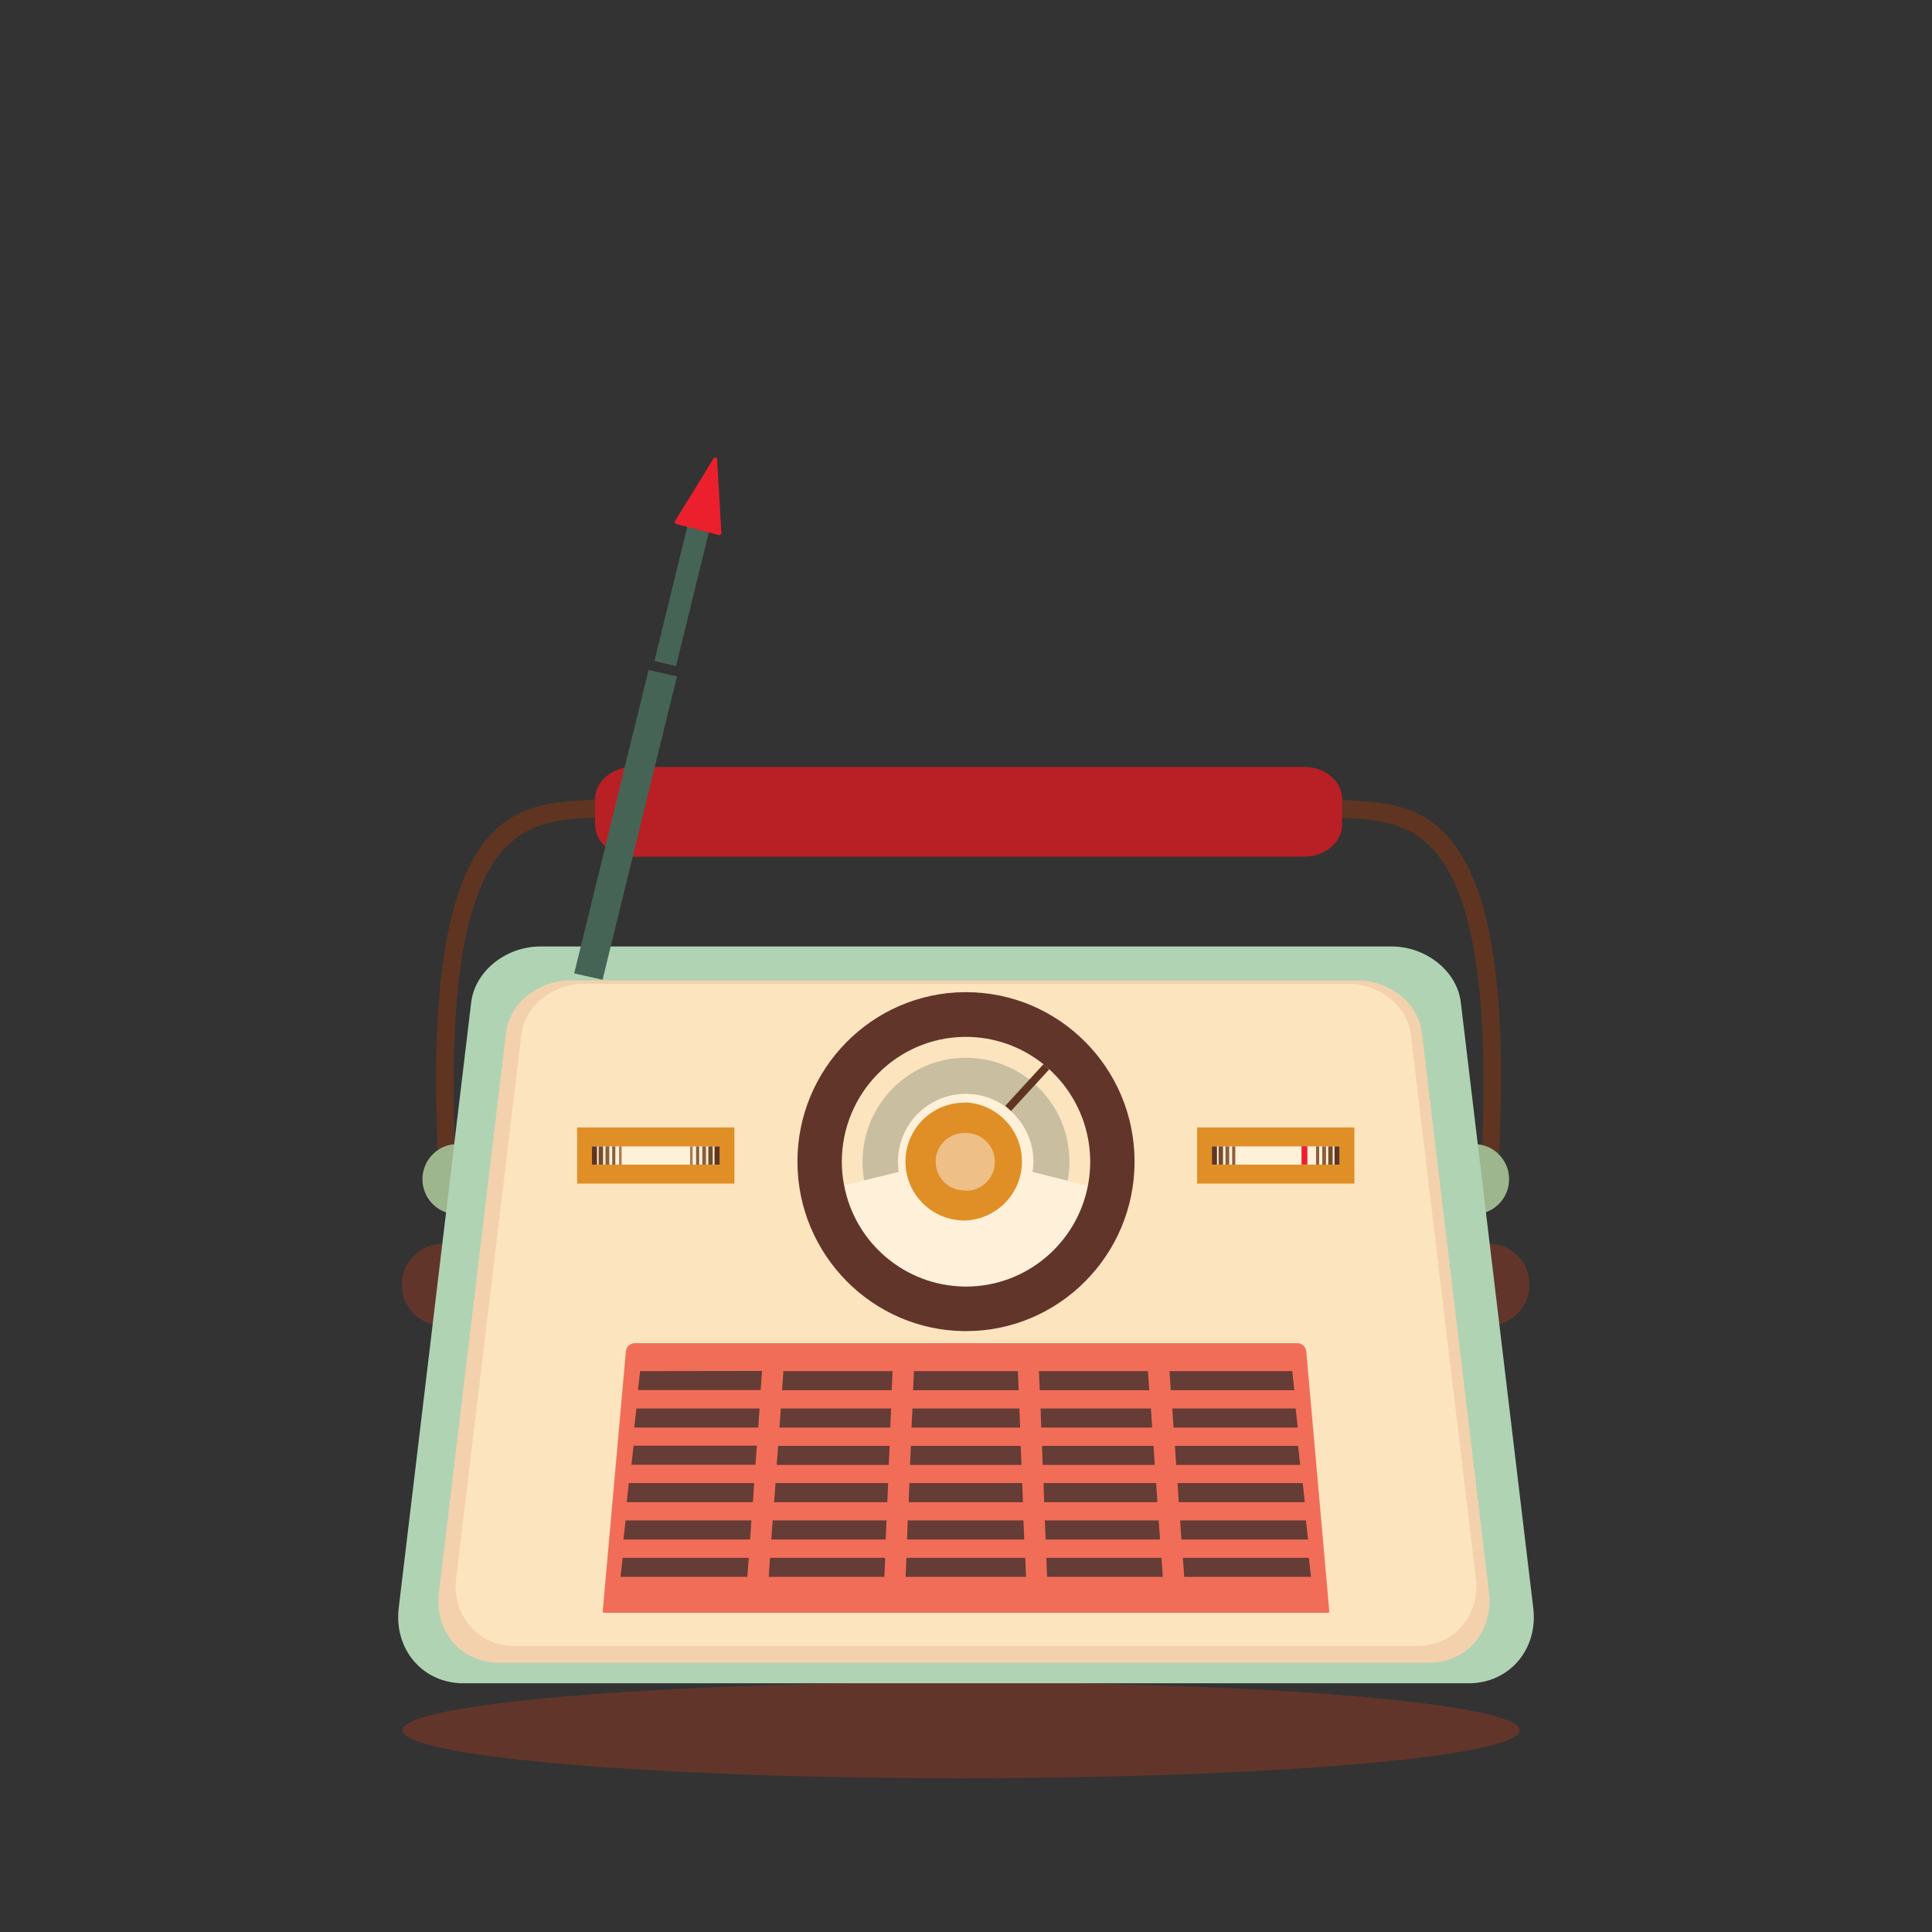 <?xml version="1.0" encoding="UTF-8" standalone="no"?>
<!DOCTYPE svg PUBLIC "-//W3C//DTD SVG 1.1//EN" "http://www.w3.org/Graphics/SVG/1.1/DTD/svg11.dtd">
<svg version="1.1" xmlns="http://www.w3.org/2000/svg" xmlns:xlink="http://www.w3.org/1999/xlink" preserveAspectRatio="xMidYMid meet" viewBox="0 0 640 640" width="640" height="640"><rect x="0" y="0" width="640" height="640" fill="#333333" stroke="none"/><defs><path d="M503.42 573.18C503.42 581.96 420.58 589.07 318.38 589.07C216.18 589.07 133.33 581.96 133.33 573.18C133.33 564.4 216.18 557.29 318.38 557.29C420.58 557.29 503.42 564.4 503.42 573.18Z" id="b5ERbTpjds"></path><path d="M234.86 176.11L234.8 176.38L234.8 176.38L223.94 220.66L216.8 218.93L227.67 174.55L227.72 174.33L234.86 176.11" id="aKtdiFKhj"></path><path d="M238.96 176.55C239.01 176.9 238.75 177.22 238.4 177.27C238.31 177.28 238.23 177.27 238.15 177.25C237.93 177.19 236.81 176.9 234.8 176.38L234.8 176.38L227.72 174.55C225.48 173.96 224.24 173.64 223.99 173.57C223.64 173.48 223.44 173.12 223.53 172.78C223.55 172.71 223.58 172.65 223.61 172.6C224.25 171.56 227.46 166.37 233.23 157.03C235.12 153.92 236.16 152.19 236.37 151.84C236.57 151.54 236.97 151.46 237.27 151.66C237.44 151.77 237.55 151.96 237.56 152.16C237.58 152.49 237.67 154.13 237.83 157.08C238.43 167.46 238.81 173.95 238.96 176.55Z" id="a3U9ivp8HL"></path><path d="M198.1 264.82L197.12 264.82C194.62 265.02 193.24 265.13 192.96 265.15C187.39 265.53 181.12 265.91 175.12 268.12C168.2 270.66 162.69 275.2 158.31 282.02C147.17 299.26 142.79 331.59 145.01 380.89C145.02 381.07 145.05 381.97 145.12 383.59L145.12 384.19L150.85 384.19C150.85 383.8 150.85 383.58 150.85 383.54C150.79 381.97 150.74 380.46 150.63 379C150.63 378.67 150.63 378.3 150.58 377.97C148.96 332.24 153.06 302.29 163.01 286.45C171.93 272.34 184.36 271.58 195.28 270.88C195.4 270.87 196 270.84 197.07 270.77L198.42 270.77L198.1 264.82Z" id="i9bpIIMQ9"></path><path d="M466.61 268.23C460.61 266.01 454.34 265.58 448.77 265.26C448.49 265.24 447.11 265.13 444.61 264.93L443.63 264.93L443.26 270.88L444.61 270.88C445.68 270.94 446.27 270.98 446.39 270.99C457.37 271.69 469.75 272.45 478.67 286.56C488.77 302.5 492.83 332.89 491.04 379.38C491.03 379.66 490.98 381.09 490.88 383.65L490.88 384.3L496.56 384.3L496.56 382.62C496.56 382.62 496.56 382.62 496.56 382.62C499.05 332.4 494.72 299.53 483.42 282.12C479.04 275.31 473.53 270.77 466.61 268.23Z" id="d2fOEViyy"></path><path d="M444.61 273.1C444.61 278.99 438.93 283.8 431.96 283.8C409.72 283.8 231.84 283.8 209.61 283.8C206.27 283.81 203.04 282.6 200.53 280.39C198.39 278.57 197.15 275.91 197.12 273.1C197.12 272.26 197.12 265.55 197.12 264.72C197.12 259.69 201.34 255.42 206.91 254.34C207.83 254.16 208.77 254.07 209.72 254.07C231.95 254.07 409.78 254.07 432.01 254.07C438.99 254.01 444.61 258.82 444.61 264.72C444.61 266.39 444.61 272.26 444.61 273.1Z" id="a55gVGrZfu"></path><path d="M499.91 390.62C499.91 397.04 494.73 402.24 488.34 402.24C481.95 402.24 476.77 397.04 476.77 390.62C476.77 384.2 481.95 379 488.34 379C494.73 379 499.91 384.2 499.91 390.62Z" id="bB3adQ5Gc"></path><path d="M506.67 425.54C506.67 433.04 500.62 439.11 493.15 439.11C485.69 439.11 479.64 433.04 479.64 425.54C479.64 418.05 485.69 411.98 493.15 411.98C500.62 411.98 506.67 418.05 506.67 425.54Z" id="a3vSlNnqXt"></path><path d="M151.57 402.27C150.28 402.28 148.99 402.07 147.77 401.65C141.68 399.52 138.47 392.86 140.59 386.78C141.41 384.43 142.96 382.41 145.01 381C146.63 379.88 148.51 379.21 150.47 379.05C150.57 379.05 151.39 379.05 151.5 379.05C156.31 379.06 160.62 382.06 162.31 386.57C162.8 387.86 163.06 389.24 163.06 390.62C163.11 397.01 157.96 402.22 151.57 402.27Z" id="cu2n7DbkN"></path><path d="M146.63 439.17C145.5 439.17 144.37 439.03 143.28 438.73C136.02 436.86 131.66 429.46 133.53 422.2C135.06 416.29 140.36 412.12 146.47 412.03C146.48 412.03 146.61 412.03 146.63 412.03C154.1 412.06 160.15 418.13 160.15 425.6C160.15 433.07 154.1 439.14 146.63 439.17Z" id="bxj9c8Bq0"></path><path d="M153.5 557.61C139.98 557.61 130.41 546.31 132.09 532.58C132.84 526.32 136.59 495.02 143.33 438.68L146.52 411.98L147.77 401.65L149.87 384.24L150.47 379.05L150.58 378.03C153.89 350.42 155.72 335.09 156.09 332.02C157.33 321.75 167.55 313.53 179.01 313.53C207.21 313.53 432.79 313.53 460.99 313.53C472.45 313.53 482.67 321.75 483.91 332.02C484.28 335.16 486.16 350.83 489.53 379.05L492.23 401.6L493.48 412.03L496.67 438.68C503.41 495.05 507.16 526.37 507.91 532.64C509.59 546.31 500.02 557.61 486.5 557.61C419.9 557.61 186.8 557.61 153.5 557.61Z" id="i1kOz9A072"></path><path d="M493.26 527.61C494.77 540.31 485.91 550.8 473.42 550.8C442.6 550.8 196.05 550.8 165.23 550.8C152.74 550.8 143.87 540.31 145.39 527.61C147.61 509.04 165.43 360.48 167.66 341.91C168.8 332.4 178.31 324.78 188.85 324.78C214.95 324.78 423.7 324.78 449.8 324.78C460.39 324.78 469.85 332.4 470.99 341.91C475.44 379.05 488.81 490.47 493.26 527.61Z" id="b2nHN0sS3W"></path><path d="M488.88 522.74C490.34 535.07 481.75 545.23 469.64 545.23C439.71 545.23 200.29 545.23 170.36 545.23C158.25 545.23 149.6 535.07 151.12 522.74C153.28 504.72 170.58 360.53 172.74 342.51C173.82 333.26 183.07 325.91 193.34 325.91C218.68 325.91 421.38 325.91 446.72 325.91C456.99 325.91 466.18 333.32 467.31 342.51C471.63 378.56 484.57 486.7 488.88 522.74Z" id="b1mUNMHupR"></path><path d="M191.18 373.48L243.29 373.48L243.29 392.08L191.18 392.08L191.18 373.48Z" id="a3ItQ6cMCr"></path><path d="M196.1 379.76L238.32 379.76L238.32 385.79L196.1 385.79L196.1 379.76Z" id="aUzEDga6T"></path><path d="M196.1 379.76L197.77 379.76L197.77 385.79L196.1 385.79L196.1 379.76Z" id="a3oaXtPOfp"></path><path d="M198.31 379.76L199.77 379.76L199.77 385.79L198.31 385.79L198.31 379.76Z" id="c2pfIyZ2Dv"></path><path d="M200.58 379.76L201.83 379.76L201.83 385.79L200.58 385.79L200.58 379.76Z" id="c3MyQKcwp9"></path><path d="M202.8 379.76L203.83 379.76L203.83 385.79L202.8 385.79L202.8 379.76Z" id="ahCazS5oZ"></path><path d="M205.07 379.76L205.93 379.76L205.93 385.79L205.07 385.79L205.07 379.76Z" id="a5mSpsjebC"></path><path d="M228.59 379.76L229.45 379.76L229.45 385.79L228.59 385.79L228.59 379.76Z" id="a1eASE7TbY"></path><path d="M230.59 379.76L231.61 379.76L231.61 385.79L230.59 385.79L230.59 379.76Z" id="d1o0FZVcxw"></path><path d="M232.64 379.76L233.88 379.76L233.88 385.79L232.64 385.79L232.64 379.76Z" id="c3w5mX9JS8"></path><path d="M234.64 379.76L236.1 379.76L236.1 385.79L234.64 385.79L234.64 379.76Z" id="b1mHJaTPIR"></path><path d="M236.69 379.76L238.37 379.76L238.37 385.79L236.69 385.79L236.69 379.76Z" id="a3i1l3SGJ"></path><path d="M396.55 373.48L448.66 373.48L448.66 392.08L396.55 392.08L396.55 373.48Z" id="b3CTf3qIjO"></path><path d="M401.52 379.76L443.74 379.76L443.74 385.79L401.52 385.79L401.52 379.76Z" id="c1nQJv40E6"></path><path d="M442.07 379.76L443.74 379.76L443.74 385.79L442.07 385.79L442.07 379.76Z" id="at28AE5P7"></path><path d="M440.01 379.76L441.47 379.76L441.47 385.79L440.01 385.79L440.01 379.76Z" id="a5VokGw0l"></path><path d="M438.01 379.76L439.26 379.76L439.26 385.79L438.01 385.79L438.01 379.76Z" id="apubKuC8L"></path><path d="M435.96 379.76L436.99 379.76L436.99 385.79L435.96 385.79L435.96 379.76Z" id="a50CszdbGQ"></path><path d="M408.17 379.76L409.2 379.76L409.2 385.79L408.17 385.79L408.17 379.76Z" id="bd8ABlSl4"></path><path d="M405.95 379.76L407.2 379.76L407.2 385.79L405.95 385.79L405.95 379.76Z" id="bt53fSxok"></path><path d="M403.68 379.76L405.14 379.76L405.14 385.79L403.68 385.79L403.68 379.76Z" id="anQJ0empr"></path><path d="M401.47 379.76L403.14 379.76L403.14 385.79L401.47 385.79L401.47 379.76Z" id="bsgNMutXP"></path><path d="M431.15 379.7L433.09 379.7L433.09 385.77L431.15 385.77L431.15 379.7Z" id="bPR37yO69"></path><path d="M432.71 447.6C432.55 446.13 431.33 445 429.85 444.95C407.88 444.95 232.17 444.95 210.2 444.95C208.72 445 207.5 446.13 207.34 447.6C206.57 456.21 200.43 525.11 199.66 533.72C199.6 533.95 199.74 534.18 199.97 534.24C200.01 534.25 200.05 534.26 200.1 534.26C224.08 534.26 415.92 534.26 439.9 534.26C440.14 534.27 440.34 534.08 440.35 533.84C440.35 533.8 440.35 533.76 440.34 533.72C438.81 516.49 434.24 464.82 432.71 447.6Z" id="c1ofqvsUII"></path><path d="M346.11 503.66L383.84 503.66L384.28 509.99L346.38 509.99L346.11 503.66ZM212.04 454.2L211.34 460.47L251.99 460.47L252.43 454.14L212.04 454.2ZM344.43 460.52L344.16 454.2L380.28 454.2L380.71 460.52L344.43 460.52ZM259.07 460.52L259.51 454.2L295.67 454.2L295.4 460.52L259.07 460.52ZM387.84 460.52L387.41 454.2L428.07 454.2L428.77 460.52L387.84 460.52ZM302.48 460.52L302.75 454.2L337.19 454.2L337.46 460.52L302.48 460.52ZM302.27 466.58L337.68 466.58L337.95 472.9L301.94 472.9L302.27 466.58ZM388.76 472.9L388.33 466.58L429.2 466.58L429.9 472.9L388.76 472.9ZM258.64 466.58L295.19 466.58L294.92 472.9L258.21 472.9L258.64 466.58ZM251.61 466.58L251.18 472.9L210.1 472.9L210.8 466.58L251.61 466.58ZM344.71 466.58L381.25 466.58L381.68 472.9L344.92 472.9L344.71 466.58ZM301.73 478.96L338.11 478.96L338.38 485.28L301.46 485.28L301.73 478.96ZM257.78 478.96L294.7 478.96L294.43 485.28L257.29 485.28L257.78 478.96ZM345.19 478.96L382.11 478.96L382.55 485.28L345.41 485.28L345.19 478.96ZM389.63 485.28L389.2 478.96L430.01 478.96L430.71 485.28L389.63 485.28ZM250.7 478.9L250.26 485.23L209.18 485.23L209.88 478.9L250.7 478.9ZM249.83 491.28L249.4 497.61L207.61 497.61L208.31 491.28L249.83 491.28ZM390.49 497.61L390.06 491.28L431.53 491.28L432.23 497.61L390.49 497.61ZM301.24 491.28L338.6 491.28L338.87 497.61L301.03 497.61L301.24 491.28ZM345.68 491.28L382.98 491.28L383.41 497.61L345.89 497.61L345.68 491.28ZM256.91 491.28L294.21 491.28L293.94 497.61L256.43 497.61L256.91 491.28ZM391.36 509.99L390.93 503.66L432.61 503.66L433.31 509.99L391.36 509.99ZM248.91 503.66L248.48 509.99L206.53 509.99L207.23 503.66L248.91 503.66ZM255.94 503.66L293.67 503.66L293.4 509.99L255.51 509.99L255.94 503.66ZM300.7 503.66L339.03 503.66L339.3 509.99L300.48 509.99L300.7 503.66ZM392.28 522.36L391.85 516.04L433.58 516.04L434.28 522.36L392.28 522.36ZM339.62 516.04L339.89 522.36L300 522.36L300.27 516.04L339.62 516.04ZM293.24 516.04L292.97 522.36L254.64 522.36L255.07 516.04L293.24 516.04ZM384.76 516.04L385.2 522.36L346.87 522.36L346.6 516.04L384.76 516.04ZM248.05 516.04L247.56 522.36L205.56 522.36L206.26 516.04L248.05 516.04Z" id="c1NVmZj3b3"></path><path d="M354.27 384.84C354.27 403.86 338.93 419.27 320 419.27C301.07 419.27 285.73 403.86 285.73 384.84C285.73 365.82 301.07 350.4 320 350.4C338.93 350.4 354.27 365.82 354.27 384.84Z" id="dGxAuO57T"></path><path d="M360.6 392.84L360.33 392.84L353.63 391.16L349.89 390.19L343.46 388.57C342.62 388.37 342.15 388.26 342.06 388.24C342.23 387.13 342.32 386.01 342.33 384.89C342.34 378.51 339.65 372.42 334.92 368.13C334.89 368.11 334.68 367.89 334.65 367.86C330.58 364.3 325.35 362.35 319.95 362.35C319.9 362.35 319.51 362.35 319.46 362.35C307.21 362.61 297.42 372.64 297.46 384.89C297.46 386.01 297.55 387.13 297.73 388.24C297.65 388.26 297.25 388.35 296.54 388.51L290.05 390.08L286.27 391L279.62 392.62L279.4 392.62C278.04 392.95 277.28 393.13 277.13 393.16C277.24 394.03 277.4 394.89 277.56 395.76C279.29 404.03 283.38 411.62 289.35 417.6C297.3 425.68 308.12 430.29 319.46 430.41C319.51 430.41 319.95 430.41 320 430.41C331.51 430.44 342.56 425.84 350.65 417.65C356.64 411.64 360.74 404.01 362.44 395.7C362.58 394.95 362.71 394.17 362.82 393.38L360.6 392.84Z" id="cSqWVnM3b"></path><path d="M319.46 328.67C288.92 328.94 264.16 354.02 264.16 384.78C264.16 415.54 288.92 440.68 319.46 440.95C319.51 440.95 319.95 440.95 320 440.95C350.81 440.95 375.84 415.76 375.84 384.78C375.84 353.81 350.81 328.67 320 328.67C319.89 328.67 319.51 328.67 319.46 328.67ZM320 343.48C329.35 343.48 338.41 346.69 345.68 352.56C345.7 352.58 345.81 352.67 346 352.83C346.07 352.9 346.1 352.93 346.11 352.94C357.81 362.61 363.28 377.89 360.38 392.78C356.71 411.81 340 426.19 320 426.19C319.95 426.19 319.51 426.19 319.46 426.19C299.89 425.89 283.24 411.86 279.62 392.62C279.11 390.08 278.86 387.49 278.86 384.89C278.86 362.19 297.02 343.75 319.46 343.48C319.57 343.48 319.95 343.48 320 343.48Z" id="b3gbp9H6t"></path><path d="M334.49 384.84C334.49 392.87 328 399.38 320 399.38C312 399.38 305.51 392.87 305.51 384.84C305.51 376.81 312 370.3 320 370.3C328 370.3 334.49 376.81 334.49 384.84Z" id="b64Ipw664t"></path><path d="M319.46 365.27C308.68 365.27 299.94 374.01 299.94 384.78C299.94 395.56 308.68 404.3 319.46 404.3C319.51 404.3 319.95 404.3 320 404.3C330.79 403.73 339.08 394.52 338.51 383.73C337.99 373.73 330 365.74 320 365.21C320 365.22 319.51 365.27 319.46 365.27ZM320 394.35C319.68 394.35 319.5 394.35 319.46 394.35C314.2 394.35 309.94 390.09 309.94 384.84C309.94 379.58 314.2 375.32 319.46 375.32C319.51 375.32 319.95 375.32 320 375.32C325.28 375.32 329.57 379.61 329.57 384.89C329.57 390.18 325.28 394.46 320 394.46C320 394.45 320 394.41 320 394.35Z" id="a3vZM3ahjA"></path><path d="M334.92 368.02L333.03 366.29L345.68 352.51L347.57 354.24L334.92 368.02" id="a3l4kWezw"></path><path d="M224.26 224.06L216.91 254.01L209.61 283.75L202.31 313.48L199.61 324.56L190.2 322.45L192.42 313.48L200.53 280.39L206.91 254.28L214.85 221.96L224.26 224.06" id="b37hwglBAc"></path></defs><g><g><g><use xlink:href="#b5ERbTpjds" opacity="1" fill="#62352b" fill-opacity="1"></use><g><use xlink:href="#b5ERbTpjds" opacity="1" fill-opacity="0" stroke="#000000" stroke-width="1" stroke-opacity="0"></use></g></g><g><use xlink:href="#aKtdiFKhj" opacity="1" fill="#466455" fill-opacity="1"></use><g><use xlink:href="#aKtdiFKhj" opacity="1" fill-opacity="0" stroke="#000000" stroke-width="1" stroke-opacity="0"></use></g></g><g><use xlink:href="#a3U9ivp8HL" opacity="1" fill="#ec202c" fill-opacity="1"></use><g><use xlink:href="#a3U9ivp8HL" opacity="1" fill-opacity="0" stroke="#000000" stroke-width="1" stroke-opacity="0"></use></g></g><g><use xlink:href="#i9bpIIMQ9" opacity="1" fill="#5f3521" fill-opacity="1"></use><g><use xlink:href="#i9bpIIMQ9" opacity="1" fill-opacity="0" stroke="#000000" stroke-width="1" stroke-opacity="0"></use></g></g><g><use xlink:href="#d2fOEViyy" opacity="1" fill="#5f3521" fill-opacity="1"></use><g><use xlink:href="#d2fOEViyy" opacity="1" fill-opacity="0" stroke="#000000" stroke-width="1" stroke-opacity="0"></use></g></g><g><use xlink:href="#a55gVGrZfu" opacity="1" fill="#b82025" fill-opacity="1"></use><g><use xlink:href="#a55gVGrZfu" opacity="1" fill-opacity="0" stroke="#000000" stroke-width="1" stroke-opacity="0"></use></g></g><g><use xlink:href="#bB3adQ5Gc" opacity="1" fill="#9eb68e" fill-opacity="1"></use><g><use xlink:href="#bB3adQ5Gc" opacity="1" fill-opacity="0" stroke="#000000" stroke-width="1" stroke-opacity="0"></use></g></g><g><use xlink:href="#a3vSlNnqXt" opacity="1" fill="#62352b" fill-opacity="1"></use><g><use xlink:href="#a3vSlNnqXt" opacity="1" fill-opacity="0" stroke="#000000" stroke-width="1" stroke-opacity="0"></use></g></g><g><use xlink:href="#cu2n7DbkN" opacity="1" fill="#9eb68e" fill-opacity="1"></use><g><use xlink:href="#cu2n7DbkN" opacity="1" fill-opacity="0" stroke="#000000" stroke-width="1" stroke-opacity="0"></use></g></g><g><use xlink:href="#bxj9c8Bq0" opacity="1" fill="#62352b" fill-opacity="1"></use><g><use xlink:href="#bxj9c8Bq0" opacity="1" fill-opacity="0" stroke="#000000" stroke-width="1" stroke-opacity="0"></use></g></g><g><use xlink:href="#i1kOz9A072" opacity="1" fill="#b0d3b4" fill-opacity="1"></use><g><use xlink:href="#i1kOz9A072" opacity="1" fill-opacity="0" stroke="#000000" stroke-width="1" stroke-opacity="0"></use></g></g><g><use xlink:href="#b2nHN0sS3W" opacity="1" fill="#f3d1ad" fill-opacity="1"></use><g><use xlink:href="#b2nHN0sS3W" opacity="1" fill-opacity="0" stroke="#000000" stroke-width="1" stroke-opacity="0"></use></g></g><g><use xlink:href="#b1mUNMHupR" opacity="1" fill="#fce4bf" fill-opacity="1"></use><g><use xlink:href="#b1mUNMHupR" opacity="1" fill-opacity="0" stroke="#000000" stroke-width="1" stroke-opacity="0"></use></g></g><g><use xlink:href="#a3ItQ6cMCr" opacity="1" fill="#e08f26" fill-opacity="1"></use><g><use xlink:href="#a3ItQ6cMCr" opacity="1" fill-opacity="0" stroke="#000000" stroke-width="1" stroke-opacity="0"></use></g></g><g><use xlink:href="#aUzEDga6T" opacity="1" fill="#fff0d9" fill-opacity="1"></use><g><use xlink:href="#aUzEDga6T" opacity="1" fill-opacity="0" stroke="#000000" stroke-width="1" stroke-opacity="0"></use></g></g><g><use xlink:href="#a3oaXtPOfp" opacity="1" fill="#5f3521" fill-opacity="1"></use><g><use xlink:href="#a3oaXtPOfp" opacity="1" fill-opacity="0" stroke="#000000" stroke-width="1" stroke-opacity="0"></use></g></g><g><use xlink:href="#c2pfIyZ2Dv" opacity="1" fill="#754d29" fill-opacity="1"></use><g><use xlink:href="#c2pfIyZ2Dv" opacity="1" fill-opacity="0" stroke="#000000" stroke-width="1" stroke-opacity="0"></use></g></g><g><use xlink:href="#c3MyQKcwp9" opacity="1" fill="#8b5e3c" fill-opacity="1"></use><g><use xlink:href="#c3MyQKcwp9" opacity="1" fill-opacity="0" stroke="#000000" stroke-width="1" stroke-opacity="0"></use></g></g><g><use xlink:href="#ahCazS5oZ" opacity="1" fill="#8b5e3c" fill-opacity="1"></use><g><use xlink:href="#ahCazS5oZ" opacity="1" fill-opacity="0" stroke="#000000" stroke-width="1" stroke-opacity="0"></use></g></g><g><use xlink:href="#a5mSpsjebC" opacity="1" fill="#a97c50" fill-opacity="1"></use><g><use xlink:href="#a5mSpsjebC" opacity="1" fill-opacity="0" stroke="#000000" stroke-width="1" stroke-opacity="0"></use></g></g><g><use xlink:href="#a1eASE7TbY" opacity="1" fill="#a97c50" fill-opacity="1"></use><g><use xlink:href="#a1eASE7TbY" opacity="1" fill-opacity="0" stroke="#000000" stroke-width="1" stroke-opacity="0"></use></g></g><g><use xlink:href="#d1o0FZVcxw" opacity="1" fill="#8b5e3c" fill-opacity="1"></use><g><use xlink:href="#d1o0FZVcxw" opacity="1" fill-opacity="0" stroke="#000000" stroke-width="1" stroke-opacity="0"></use></g></g><g><use xlink:href="#c3w5mX9JS8" opacity="1" fill="#8b5e3c" fill-opacity="1"></use><g><use xlink:href="#c3w5mX9JS8" opacity="1" fill-opacity="0" stroke="#000000" stroke-width="1" stroke-opacity="0"></use></g></g><g><use xlink:href="#b1mHJaTPIR" opacity="1" fill="#754d29" fill-opacity="1"></use><g><use xlink:href="#b1mHJaTPIR" opacity="1" fill-opacity="0" stroke="#000000" stroke-width="1" stroke-opacity="0"></use></g></g><g><use xlink:href="#a3i1l3SGJ" opacity="1" fill="#5f3521" fill-opacity="1"></use><g><use xlink:href="#a3i1l3SGJ" opacity="1" fill-opacity="0" stroke="#000000" stroke-width="1" stroke-opacity="0"></use></g></g><g><use xlink:href="#b3CTf3qIjO" opacity="1" fill="#e08f26" fill-opacity="1"></use><g><use xlink:href="#b3CTf3qIjO" opacity="1" fill-opacity="0" stroke="#000000" stroke-width="1" stroke-opacity="0"></use></g></g><g><use xlink:href="#c1nQJv40E6" opacity="1" fill="#fff0d9" fill-opacity="1"></use><g><use xlink:href="#c1nQJv40E6" opacity="1" fill-opacity="0" stroke="#000000" stroke-width="1" stroke-opacity="0"></use></g></g><g><use xlink:href="#at28AE5P7" opacity="1" fill="#5f3521" fill-opacity="1"></use><g><use xlink:href="#at28AE5P7" opacity="1" fill-opacity="0" stroke="#000000" stroke-width="1" stroke-opacity="0"></use></g></g><g><use xlink:href="#a5VokGw0l" opacity="1" fill="#754d29" fill-opacity="1"></use><g><use xlink:href="#a5VokGw0l" opacity="1" fill-opacity="0" stroke="#000000" stroke-width="1" stroke-opacity="0"></use></g></g><g><use xlink:href="#apubKuC8L" opacity="1" fill="#8b5e3c" fill-opacity="1"></use><g><use xlink:href="#apubKuC8L" opacity="1" fill-opacity="0" stroke="#000000" stroke-width="1" stroke-opacity="0"></use></g></g><g><use xlink:href="#a50CszdbGQ" opacity="1" fill="#8b5e3c" fill-opacity="1"></use><g><use xlink:href="#a50CszdbGQ" opacity="1" fill-opacity="0" stroke="#000000" stroke-width="1" stroke-opacity="0"></use></g></g><g><use xlink:href="#bd8ABlSl4" opacity="1" fill="#8b5e3c" fill-opacity="1"></use><g><use xlink:href="#bd8ABlSl4" opacity="1" fill-opacity="0" stroke="#000000" stroke-width="1" stroke-opacity="0"></use></g></g><g><use xlink:href="#bt53fSxok" opacity="1" fill="#8b5e3c" fill-opacity="1"></use><g><use xlink:href="#bt53fSxok" opacity="1" fill-opacity="0" stroke="#000000" stroke-width="1" stroke-opacity="0"></use></g></g><g><use xlink:href="#anQJ0empr" opacity="1" fill="#754d29" fill-opacity="1"></use><g><use xlink:href="#anQJ0empr" opacity="1" fill-opacity="0" stroke="#000000" stroke-width="1" stroke-opacity="0"></use></g></g><g><use xlink:href="#bsgNMutXP" opacity="1" fill="#5f3521" fill-opacity="1"></use><g><use xlink:href="#bsgNMutXP" opacity="1" fill-opacity="0" stroke="#000000" stroke-width="1" stroke-opacity="0"></use></g></g><g><use xlink:href="#bPR37yO69" opacity="1" fill="#ec202c" fill-opacity="1"></use><g><use xlink:href="#bPR37yO69" opacity="1" fill-opacity="0" stroke="#000000" stroke-width="1" stroke-opacity="0"></use></g></g><g><use xlink:href="#c1ofqvsUII" opacity="1" fill="#f26d57" fill-opacity="1"></use><g><use xlink:href="#c1ofqvsUII" opacity="1" fill-opacity="0" stroke="#000000" stroke-width="1" stroke-opacity="0"></use></g></g><g><use xlink:href="#c1NVmZj3b3" opacity="1" fill="#653c36" fill-opacity="1"></use><g><use xlink:href="#c1NVmZj3b3" opacity="1" fill-opacity="0" stroke="#000000" stroke-width="1" stroke-opacity="0"></use></g></g><g><use xlink:href="#dGxAuO57T" opacity="1" fill="#c9bfa0" fill-opacity="1"></use><g><use xlink:href="#dGxAuO57T" opacity="1" fill-opacity="0" stroke="#000000" stroke-width="1" stroke-opacity="0"></use></g></g><g><use xlink:href="#cSqWVnM3b" opacity="1" fill="#fff0d9" fill-opacity="1"></use><g><use xlink:href="#cSqWVnM3b" opacity="1" fill-opacity="0" stroke="#000000" stroke-width="1" stroke-opacity="0"></use></g></g><g><use xlink:href="#b3gbp9H6t" opacity="1" fill="#62352b" fill-opacity="1"></use><g><use xlink:href="#b3gbp9H6t" opacity="1" fill-opacity="0" stroke="#000000" stroke-width="1" stroke-opacity="0"></use></g></g><g><use xlink:href="#b64Ipw664t" opacity="1" fill="#eebf86" fill-opacity="1"></use><g><use xlink:href="#b64Ipw664t" opacity="1" fill-opacity="0" stroke="#000000" stroke-width="1" stroke-opacity="0"></use></g></g><g><use xlink:href="#a3vZM3ahjA" opacity="1" fill="#e08f26" fill-opacity="1"></use><g><use xlink:href="#a3vZM3ahjA" opacity="1" fill-opacity="0" stroke="#000000" stroke-width="1" stroke-opacity="0"></use></g></g><g><use xlink:href="#a3l4kWezw" opacity="1" fill="#5f3521" fill-opacity="1"></use><g><use xlink:href="#a3l4kWezw" opacity="1" fill-opacity="0" stroke="#000000" stroke-width="1" stroke-opacity="0"></use></g></g><g><use xlink:href="#b37hwglBAc" opacity="1" fill="#466455" fill-opacity="1"></use><g><use xlink:href="#b37hwglBAc" opacity="1" fill-opacity="0" stroke="#000000" stroke-width="1" stroke-opacity="0"></use></g></g></g></g></svg>